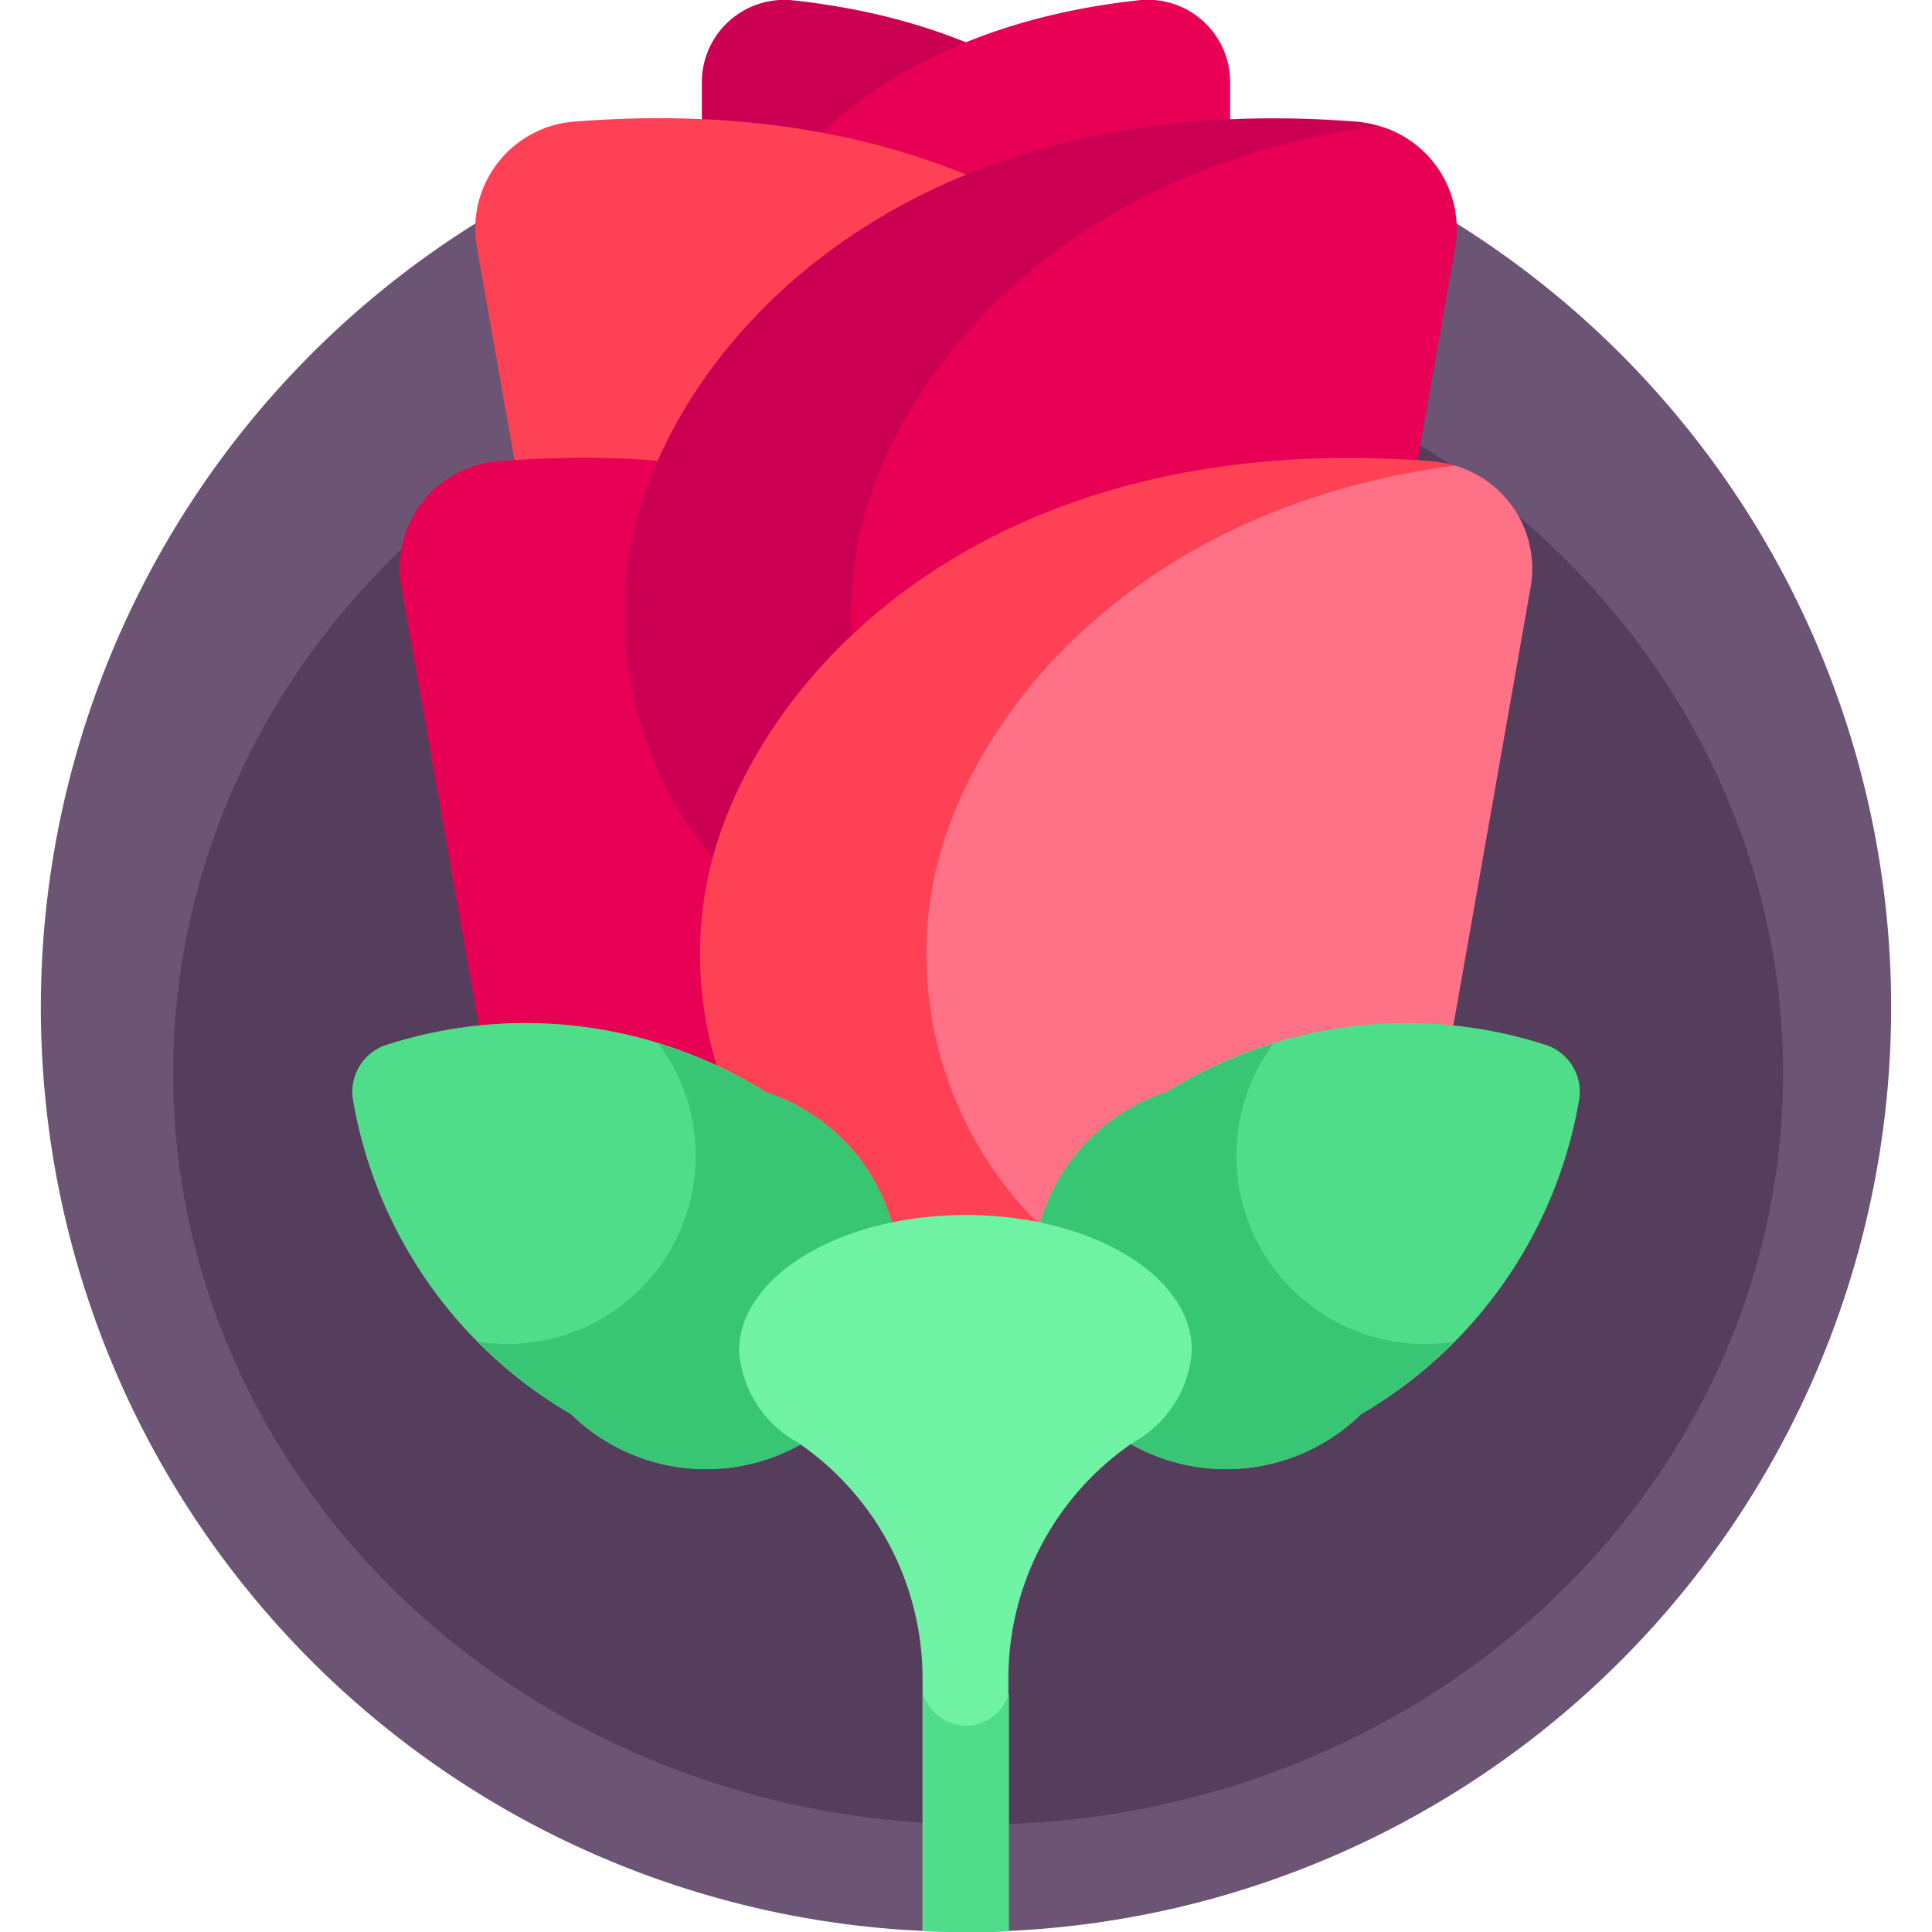<svg xmlns="http://www.w3.org/2000/svg" xmlns:xlink="http://www.w3.org/1999/xlink" width="18" height="18" viewBox="0 0 18 18">
  <defs>
    <clipPath id="clip-path">
      <rect id="矩形_31595" data-name="矩形 31595" width="18" height="18" transform="translate(283 100)" fill="#fff" stroke="#707070" stroke-width="1"/>
    </clipPath>
  </defs>
  <g id="icon_results_flower3" transform="translate(-283 -100)" clip-path="url(#clip-path)">
    <g id="组_13687" data-name="组 13687" transform="translate(272.387 99.999)">
      <path id="路径_161554" data-name="路径 161554" d="M19.613,22a8.613,8.613,0,0,0-.4,17.217l.4-.286.4.286A8.613,8.613,0,0,0,19.613,22Z" transform="translate(0 -21.226)" fill="#6c5475"/>
      <ellipse id="椭圆_3062" data-name="椭圆 3062" cx="7.5" cy="7" rx="7.5" ry="7" transform="translate(12.226 3)" fill="#543e5b"/>
      <path id="路径_161555" data-name="路径 161555" d="M186,3.5a2.461,2.461,0,1,0,4.922.037c0-1.244-1.114-3.207-4.057-3.531A.768.768,0,0,0,186,.785Z" transform="translate(-168.848 0)" fill="#cc0053"/>
      <path id="路径_161556" data-name="路径 161556" d="M190.922,3.5A2.461,2.461,0,1,1,186,3.536c0-1.244,1.114-3.207,4.057-3.531a.768.768,0,0,1,.865.779Z" transform="translate(-168.848 0)" fill="#e80054"/>
      <path id="路径_161557" data-name="路径 161557" d="M126.718,36.567a3.54,3.54,0,1,0,6.98-1.186c-.314-1.779-2.418-4.312-6.748-3.98a1,1,0,0,0-.933,1.194Z" transform="translate(-110.957 -30.269)" fill="#ff4155"/>
      <path id="路径_161558" data-name="路径 161558" d="M106.718,126.567a3.54,3.54,0,1,0,6.98-1.186c-.314-1.779-2.418-4.312-6.748-3.98a1,1,0,0,0-.933,1.194Z" transform="translate(-91.661 -117.105)" fill="#e80054"/>
      <path id="路径_161559" data-name="路径 161559" d="M207.23,33.169a6.341,6.341,0,0,0-4.868,2.007,3.235,3.235,0,1,0,4.87,3.116l.7-3.972A1,1,0,0,0,207.23,33.169Z" transform="translate(-183.765 -31.994)" fill="#e80054"/>
      <path id="路径_161560" data-name="路径 161560" d="M167.663,35.382c.264-1.5,1.8-3.534,4.869-3.938a1.111,1.111,0,0,0-.23-.042c-4.33-.331-6.434,2.2-6.748,3.98a3.54,3.54,0,0,0,2.9,4.106,3.477,3.477,0,0,0,1.635-.114,3.541,3.541,0,0,1-2.423-3.992Z" transform="translate(-149.068 -30.269)" fill="#cc0053"/>
      <path id="路径_161561" data-name="路径 161561" d="M218.375,123.241s-1.552-.193-4.554,1.584-1.234,6.422,2.108,6.346a3.6,3.6,0,0,0,2.448-2.806l.7-3.972A1,1,0,0,0,218.375,123.241Z" transform="translate(-194.207 -118.902)" fill="#ff7186"/>
      <path id="路径_161562" data-name="路径 161562" d="M187.663,125.382c.264-1.5,1.8-3.534,4.869-3.938a1.11,1.11,0,0,0-.23-.042c-4.33-.331-6.434,2.2-6.748,3.98a3.54,3.54,0,0,0,2.9,4.106,3.477,3.477,0,0,0,1.635-.114A3.541,3.541,0,0,1,187.663,125.382Z" transform="translate(-168.365 -117.105)" fill="#ff4155"/>
      <path id="路径_161563" data-name="路径 161563" d="M93.666,271.281a.46.46,0,0,0-.311.515,4.216,4.216,0,0,0,2.033,2.927,1.8,1.8,0,1,0,1.815-3A4.216,4.216,0,0,0,93.666,271.281Z" transform="translate(-79.453 -261.545)" fill="#50dd89"/>
      <path id="路径_161564" data-name="路径 161564" d="M128.46,278.463a1.755,1.755,0,0,1-1.775.825,4.555,4.555,0,0,0,.867.676,1.8,1.8,0,1,0,1.815-3,4.554,4.554,0,0,0-1-.454A1.755,1.755,0,0,1,128.46,278.463Z" transform="translate(-111.618 -266.787)" fill="#38c674"/>
      <path id="路径_161565" data-name="路径 161565" d="M283.255,271.281a.46.46,0,0,1,.311.515,4.216,4.216,0,0,1-2.033,2.927,1.8,1.8,0,1,1-1.815-3A4.216,4.216,0,0,1,283.255,271.281Z" transform="translate(-258.241 -261.545)" fill="#50dd89"/>
      <path id="路径_161566" data-name="路径 161566" d="M280.626,278.463a1.755,1.755,0,0,0,1.775.825,4.556,4.556,0,0,1-.867.676,1.8,1.8,0,1,1-1.815-3,4.554,4.554,0,0,1,1-.454A1.755,1.755,0,0,0,280.626,278.463Z" transform="translate(-258.241 -266.787)" fill="#38c674"/>
      <path id="路径_161567" data-name="路径 161567" d="M197.987,322c-1.167,0-2.114.568-2.114,1.268a1.057,1.057,0,0,0,.543.849,2.66,2.66,0,0,1,1.166,2.22v2.333c.134.006.269.01.4.01s.27,0,.4-.01v-2.333a2.659,2.659,0,0,1,1.166-2.22,1.057,1.057,0,0,0,.543-.849C200.1,322.568,199.154,322,197.987,322Z" transform="translate(-178.374 -310.679)" fill="#70f2a4"/>
      <path id="路径_161568" data-name="路径 161568" d="M244.9,449.061a.422.422,0,0,1-.4-.3v2.214c.134.006.269.01.4.01s.27,0,.4-.01v-2.214A.422.422,0,0,1,244.9,449.061Z" transform="translate(-225.287 -432.982)" fill="#50dd89"/>
    </g>
  </g>
</svg>
